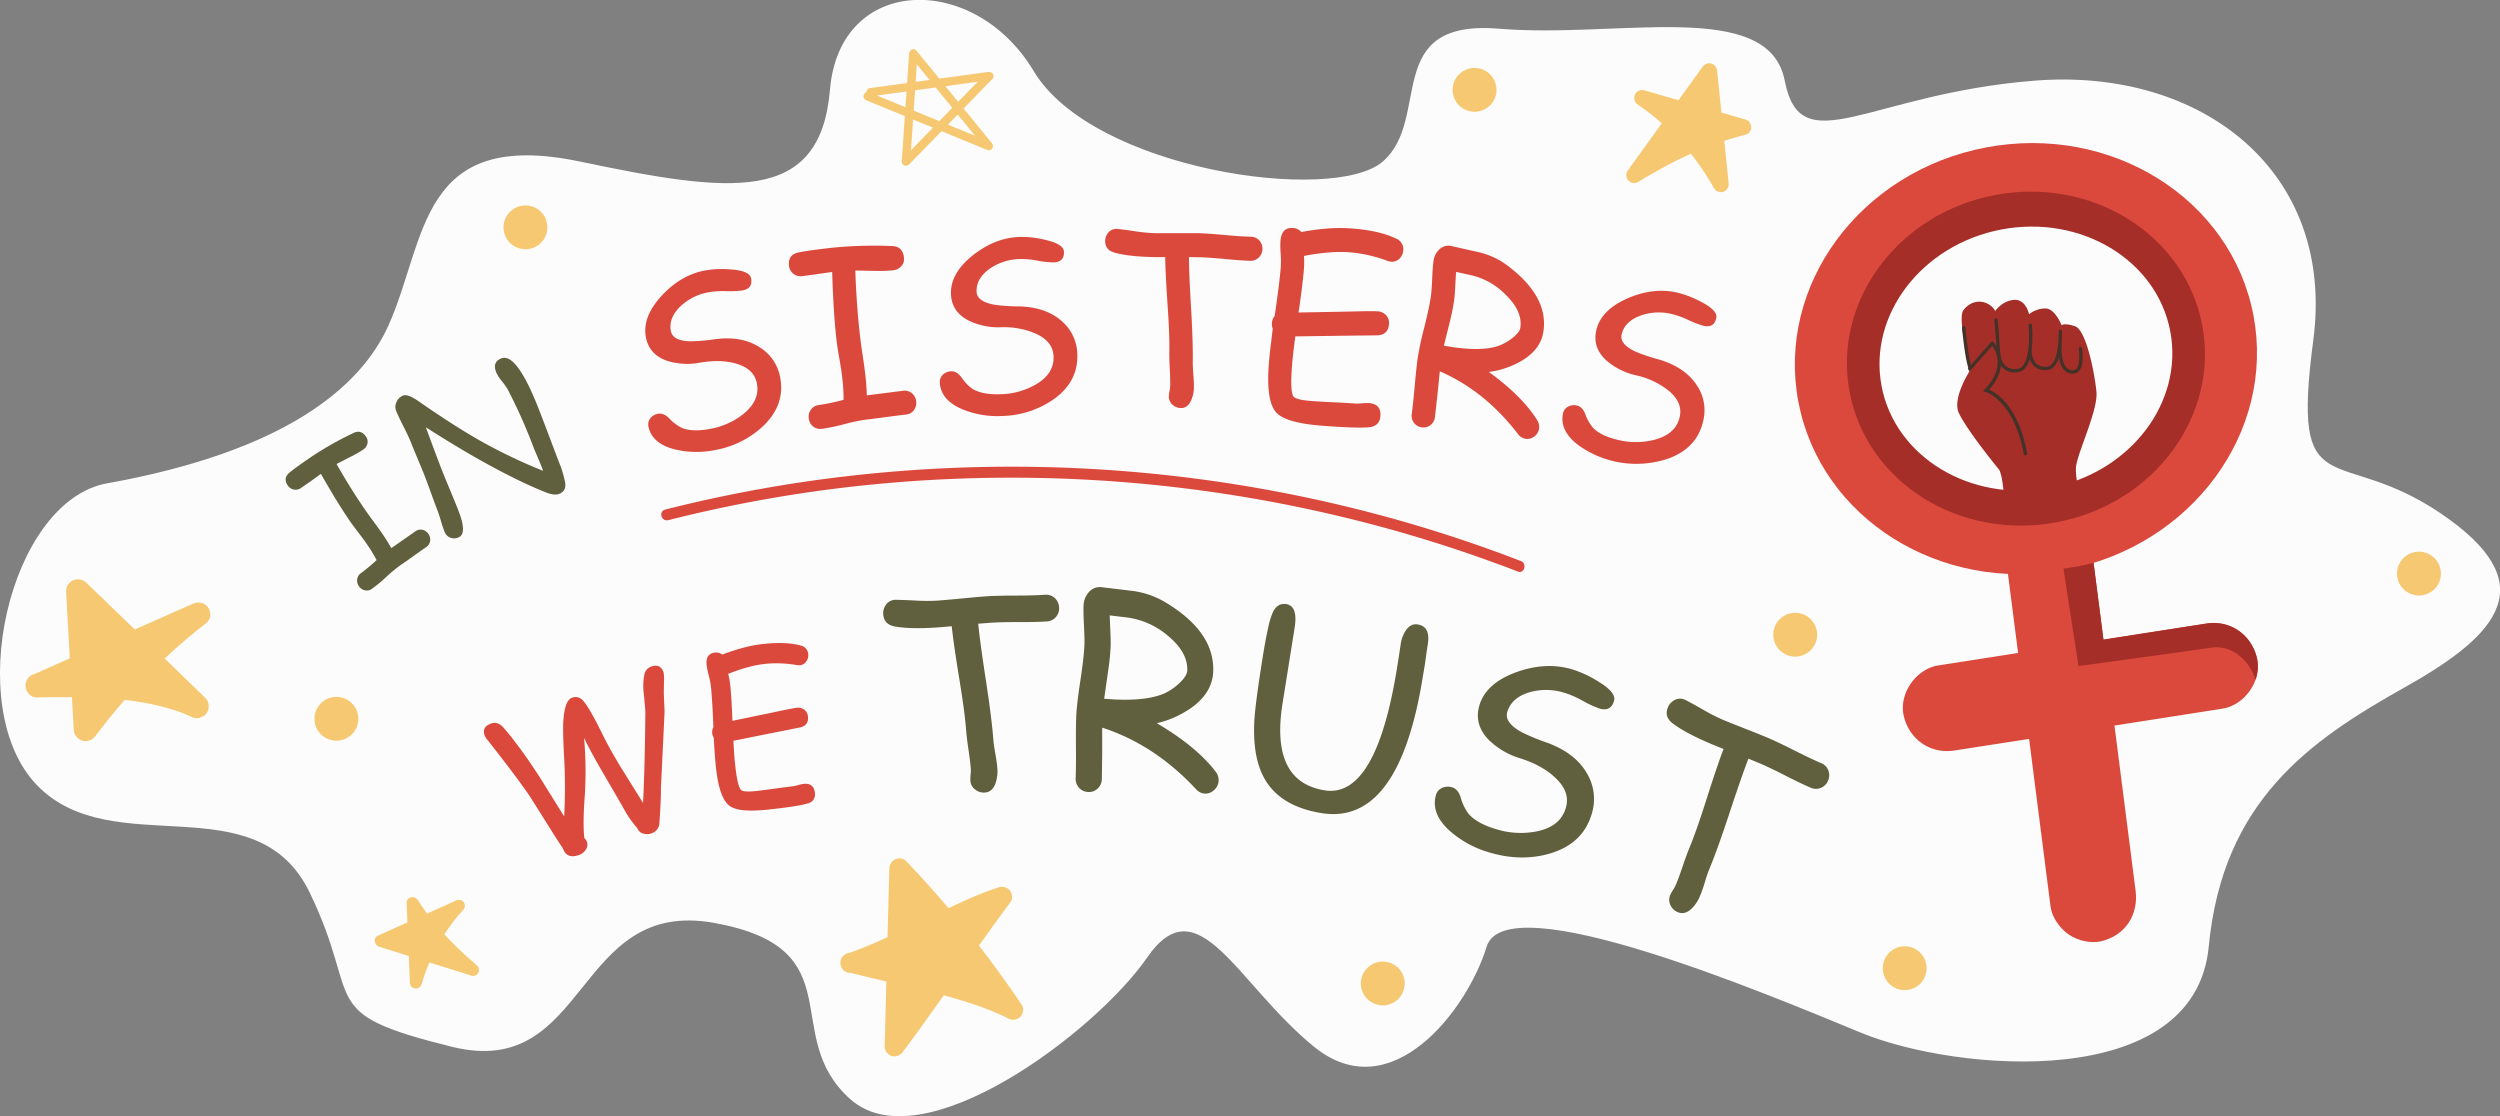 <svg xmlns="http://www.w3.org/2000/svg" width="1080" height="482.15" viewBox="0 0 1080 482.15"><rect x="0" y="0" width="1080" height="482.15" fill="#808080" stroke="none"/><g id="Слой_2" data-name="Слой 2"><g id="set02_545094636"><g id="set02_545094636-2" data-name="set02_545094636"><path d="M46.26 208.8C123.66 194.89 156 167 167.85 140.51c16.56-36.9 12.83-85.36 82.69-70.72 65 13.62 103.81 18.86 108-31s62.47-50.8 88-8.1S576 88.28 597.36 69.79s-.79-61.66 50.42-57.38S764.06-1 771 34.84s36 5.7 108 0S1009 73.94 999.34 147s10 44.37 54.85 74.65S1080 273.85 1039 296.83s-78.82 49-84.83 112.13-109 54.16-150.24 37.17S650.49 381.85 642.21 409s-41.14 70.37-74.54 43.2-50-70.59-72.14-38.5-97.28 88.76-128.23 61.12 2.28-65-58.62-76.1-54 68.2-113.5 53.48-38.29-18.74-61.36-66.55S49 372.9 16.2 339.43 3.91 216.42 46.26 208.8z" fill="#fcfcfc"/><path d="M869.51 238.41c-2.79-3.57-3.34-26.72-5-33S843.26 140 848.27 133.87s11.87-3.2 13.66.51c0 0 2.94-4.45 8.12-4.83s6.5 6.21 6.5 6.21a11.41 11.41.0 0 1 7.15-2.51c4.16.11 6.92 7.27 6.92 7.27s.87-1.15 5.74.39 8.53 20.32 9.31 28.39-8.7 27.19-8.88 33 2.71 16.18 4.18 21.82-6.36 15.74-13.83 17.64S872.3 242 869.51 238.41z" fill="#a52e28"/><path d="M856.32 163.14a6.33 6.33.0 0 1-5.21-2.29c-2-3.11-3.36-17.54-3.5-19.18a.73.73.0 1 1 1.46-.13c.39 4.34 1.73 16.13 3.27 18.51.82 1.25 3.62 2.09 6 1.29 3-1 4.56-4.18 4.26-8.94-.72-11.4-1-14-1.05-14.05a.74.74.0 0 1 .64-.83.73.73.0 0 1 .82.64c0 .11.33 2.66 1.06 14.15.47 7.4-3.1 9.71-5.26 10.43A7.87 7.87.0 0 1 856.32 163.14z" fill="#443128"/><path d="M870.28 160.9a7.06 7.06.0 0 1-4.46-1.45c-2.85-2.25-3.17-6.24-3.18-6.41a.73.73.0 0 1 .68-.79.74.74.0 0 1 .79.68s.29 3.53 2.63 5.36a6.21 6.21.0 0 0 5 1c5.18-.86 5.07-13.81 4.59-18.72a.74.74.0 0 1 1.47-.15c.07.78 1.77 19.06-5.83 20.32A10.56 10.56.0 0 1 870.28 160.9z" fill="#443128"/><path d="M883.54 159.89a6.78 6.78.0 0 1-4.76-1.71c-2.59-2.38-2.61-6.34-2.6-6.5a.74.74.0 0 1 .73-.74h0a.74.74.0 0 1 .74.74s0 3.49 2.13 5.42a5.74 5.74.0 0 0 4.55 1.29c4.55-.4 5.17-11.13 5-15.22a.74.74.0 0 1 .71-.77h0a.75.75.0 0 1 .74.71c0 .66.5 16.14-6.38 16.74C884.14 159.88 883.84 159.89 883.54 159.89z" fill="#443128"/><path d="M895.46 161.45a5.27 5.27.0 0 1-1.09-.12c-5.93-1.2-5.25-11.54-5.22-12a.74.74.0 1 1 1.47.1c0 .1-.63 9.48 4 10.43a2.44 2.44.0 0 0 2.26-.43c1.81-1.62 1.36-6.55 1.17-8.66v-.1a.73.73.0 1 1 1.46-.14v.11c.23 2.52.71 7.77-1.64 9.88A3.55 3.55.0 0 1 895.46 161.45z" fill="#443128"/><path d="M868.56 208.8c-8.36-9.66-19.55-24.22-22.41-30.53s4.68-19.4 9.77-24.65c2.29-2.36 4.34-6.77 6.1-3.35.67 1.32 2.56 4 .67 11.36-3.34 13 9.09 14.54 14.89 22.56S868.56 208.8 868.56 208.8z" fill="#a52e28"/><path d="M875 196.71a.75.75.0 0 1-.73-.61C870 173 858 169.37 857.83 169.33l-1.18-.33.84-.89c8.86-9.33 4.71-16.57 3.11-18.68l-9.14 10.36a.74.74.0 0 1-1 .06.73.73.0 0 1-.06-1l10.24-11.61.55.57c.09.09 8.37 9-1.85 20.54 3.23 1.42 12.67 7.24 16.38 27.52a.73.73.0 0 1-.59.85z" fill="#443128"/><path d="M857.9 63.71c-54.29 10.3-90.56 59.48-81 109.87s61.32 82.86 115.6 72.57 90.54-59.48 81-109.85S912.18 53.41 857.9 63.71zm28.68 151.21c-37 7-72.18-14.19-78.45-47.26s18.71-65.7 55.69-72.72 72.16 14.19 78.43 47.28S923.56 207.9 886.58 214.92z" fill="#db493d"/><path d="M903.37 234.8c.35 2.79.71 5.55 1.06 8.34q1.85 14.19 3.65 28.37c.21 1.62.42 3.21.62 4.83.42 3.25.83 6.5 1.26 9.75q1.72 13.67 3.49 27.34 4.56 35.67 9.13 71.34c1.35 10.42-4.52 19.42-14.88 21.86-4.54 1.07-10.21-.33-14-2.92s-7.26-7.38-7.85-12q-2.33-18.33-4.69-36.69-2.29-17.93-4.59-35.84-2.38-18.54-4.75-37.09-2.61-20.17-5.18-40.35c-1.33-10.41 4.54-19.4 14.88-21.86 4.54-1.07 10.23.35 14 2.92S902.78 230.23 903.37 234.8z" fill="#db493d"/><path d="M975 284.29a16.92 16.92.0 0 1-.62 9.38c-2.23 6.23-7.75 11.44-14.27 12.47l-29 4.54-17.59 2.75-36.89 5.78-32.33 5c-10.35 1.62-19.46-4.74-21.86-14.88-2.26-9.62 5.23-20.33 14.89-21.86l29-4.53c1.83-.29 3.67-.59 5.51-.86l18.76-2.93c6-1 12.08-1.89 18.13-2.85l44.41-6.94C963.46 267.78 972.57 274.14 975 284.29z" fill="#db493d"/><path d="M861.79 84.26c-42 8-70.15 46.09-62.75 85.12s47.5 64.19 89.56 56.21 70.16-46.08 62.76-85.1S903.85 76.29 861.79 84.26zm24 126.45c-34.39 6.53-67.12-13.19-72.95-43.94s17.4-61.1 51.79-67.63 67.1 13.2 72.93 44S920.17 204.19 885.78 210.71z" fill="#a52e28"/><path d="M975 284.29a16.92 16.92.0 0 1-.62 9.38c-2.45-8-9.9-15.29-19.27-13.87-7.36 1.11-29.17 4.12-45.12 6.29-10.26 1.42-12.08 1.65-12.08 1.65l-6.5-42.12a102.33 102.33.0 0 0 13-2.48q1.85 14.19 3.65 28.37c.21 1.62.42 3.21.62 4.83l44.41-6.94C963.46 267.78 972.57 274.14 975 284.29z" fill="#a52e28"/><path d="M156.91 194.22a50.84 50.84.0 0 1-5.68 3.23l-5.85 3q5.85 10.25 11.88 19.1 1.59 2.34 4.07 5.68c1.65 2.24 3 4.13 4.07 5.69 1.42 2.1 2.64 4.05 3.65 5.87l10.44-7.3a3.83 3.83.0 0 1 3-.62 4.37 4.37.0 0 1 3.32 4.88 3.8 3.8.0 0 1-1.68 2.59q-1.87 1.27-5.56 3.91t-5.55 3.9a63.75 63.75.0 0 0-6.18 5.11 61.36 61.36.0 0 1-6.21 5.14 3.79 3.79.0 0 1-3 .62 4.34 4.34.0 0 1-3.31-4.86 3.77 3.77.0 0 1 1.67-2.61 72.17 72.17.0 0 0 6.7-5.59 60 60 0 0 0-3.87-6.41c-1-1.54-2.4-3.36-4-5.48s-3-3.93-4-5.45q-5.25-7.71-12.19-19.91l-4.25 3.09L130 210.82a3.94 3.94.0 0 1-3.06.67 4.06 4.06.0 0 1-2.66-1.81c-1.41-2.07-1.13-3.92.82-5.55q2.53-2.1 9.94-7.16a146.58 146.58.0 0 1 17.65-9.91c2.18-1.06 4-.55 5.41 1.55a3.73 3.73.0 0 1 .57 3.27A4.49 4.49.0 0 1 156.91 194.22z" fill="#60603e"/><path d="M242.3 201.74a52.49 52.49.0 0 1 1.76 6.26c.59 2.69-.25 4.48-2.54 5.38-1.38.54-3.37.28-6-.78q-21-8.47-51.54-28l3.16 8.61 3.26 8.62q1.22 3.13 3.8 9.32T198 220.5q4 10.13.06 11.66a4.54 4.54.0 0 1-3.79.0 4.3 4.3.0 0 1-2.19-2.36c-.41-1.05-1-2.68-1.63-4.87s-1.21-3.82-1.63-4.88c-.61-1.55-1.47-3.9-2.59-7s-2-5.49-2.58-7-1.67-4.14-3.06-7.46-2.41-5.81-3.06-7.46-1.7-3.88-3.22-6.88-2.6-5.3-3.22-6.88a4.62 4.62.0 0 1 .24-3.74 5.08 5.08.0 0 1 2.81-2.75q2-.78 6.64 2.43 14.88 10.35 26 16.71a231.07 231.07.0 0 0 27.83 13.38c-.35-1.1-1-2.7-1.87-4.77l-2-4.7A228 228 0 0 0 219.21 168a40.61 40.61.0 0 0-2.57-3.55 16.07 16.07.0 0 1-2.31-3.7c-1.14-2.91-.39-4.88 2.27-5.93q6.56-2.56 16.13 21.85c1.09 2.78 2.69 7 4.78 12.51S241.2 199 242.3 201.74z" fill="#60603e"/><path d="M280.17 184.44a4.3 4.3.0 0 1 .73-3.68 5.25 5.25.0 0 1 3.32-2q2.43-.49 4.82 1.91a19.25 19.25.0 0 0 5.53 4.19q4.77 1.92 12.78.31A31.82 31.82.0 0 0 320.94 179q7.55-6 6-13.52-1.26-6.24-9.06-8.42-6.62-1.92-15.48-.39a29.47 29.47.0 0 1-14-.73q-7.83-2.59-9.34-10.07-1.77-8.81 6.76-18.1 8.16-8.81 18.36-10.85a42.46 42.46.0 0 1 11.16-.55c5.64.34 8.67 1.61 9.12 3.82q.87 4.36-3.58 5.26a40.83 40.83.0 0 1-7.14.33 36.49 36.49.0 0 0-7.88.53 23.51 23.51.0 0 0-12.34 6.45q-4.79 4.93-3.68 10.37.83 4.11 8.49 4.32a81.41 81.41.0 0 0 10.78-.94q11.5-1.44 19.15 3.56A19.29 19.29.0 0 1 337 162.85q2.37 11.78-7.1 21a40.47 40.47.0 0 1-20.7 10.51 40 40 0 0 1-17.28-.13Q281.82 191.83 280.17 184.44z" fill="#db493d"/><path d="M385.84 116.77a63.51 63.51.0 0 1-8.15.25l-8.19-.15q.48 14.73 2 28 .39 3.51 1.17 8.65t1.18 8.66c.35 3.14.55 6 .61 8.62l15.78-2a4.73 4.73.0 0 1 3.7 1.08 5.08 5.08.0 0 1 1.84 3.48 5.18 5.18.0 0 1-1 3.85 4.71 4.71.0 0 1-3.37 1.87c-1.87.21-4.68.57-8.41 1.07s-6.55.86-8.42 1.07a78.88 78.88.0 0 0-9.8 2 79 79 0 0 1-9.86 2.05 4.78 4.78.0 0 1-3.7-1.09 5 5 0 0 1-1.84-3.48 5.17 5.17.0 0 1 1-3.82 4.71 4.71.0 0 1 3.37-1.9 89.86 89.86.0 0 0 10.67-2.26 77.14 77.14.0 0 0-.54-9.34c-.26-2.31-.68-5.11-1.27-8.42s-1-6.09-1.27-8.36q-1.31-11.59-1.84-29.11l-6.5.93-6.51.88a4.93 4.93.0 0 1-3.77-1.05 5 5 0 0 1-1.87-3.55q-.52-4.67 4.14-5.64 4-.87 15.16-2.11a183.32 183.32.0 0 1 25.27-.65c3 .1 4.72 1.73 5.07 4.87a4.64 4.64.0 0 1-1.28 4A5.57 5.57.0 0 1 385.84 116.77z" fill="#db493d"/><path d="M406 165.42a4.32 4.32.0 0 1 1.29-3.52 5.23 5.23.0 0 1 3.59-1.5q2.47-.12 4.47 2.63a19.49 19.49.0 0 0 4.82 5q4.41 2.63 12.59 2.26a31.84 31.84.0 0 0 14.37-4q8.37-4.73 8-12.44-.28-6.36-7.66-9.71a34.54 34.54.0 0 0-15.24-2.76 29.4 29.4.0 0 1-13.72-2.87q-7.35-3.75-7.69-11.37-.4-9 9.45-16.85 9.42-7.45 19.81-7.92a42.48 42.48.0 0 1 11.12 1.17q8.26 1.8 8.42 5.18.21 4.44-4.34 4.64a39.19 39.19.0 0 1-7.11-.77 37.32 37.32.0 0 0-7.86-.68 23.61 23.61.0 0 0-13.19 4.49q-5.47 4.14-5.23 9.68.19 4.19 7.73 5.57a82 82 0 0 0 10.8.72q11.58.34 18.38 6.46a19.27 19.27.0 0 1 6.59 14q.54 12-10.23 19.67a40.42 40.42.0 0 1-22.06 7.2 39.82 39.82.0 0 1-17.06-2.77Q406.49 173 406 165.42z" fill="#db493d"/><path d="M540.22 112.67q-3.74-.08-11.49-.82-7.58-.7-11.5-.72l-3.59-.07q0 7 .94 22.64.84 14.61.69 22.68c0 1.18.06 3 .25 5.36s.28 4.2.25 5.41a14.27 14.27.0 0 1-1.22 5.88c-1 2.21-2.47 3.29-4.45 3.25a5.36 5.36.0 0 1-3.61-1.48 4.62 4.62.0 0 1-1.55-3.66 15 15 0 0 1 .3-2.27 14.74 14.74.0 0 0 .29-2.27c0-1.64.0-4.12-.19-7.42s-.22-5.8-.18-7.48q.13-7.22-.79-20.31-.94-14.16-1-20.32h-4.59q-11.06-.19-17.34-1.94c-2.71-.75-4-2.45-4-5.07a5.44 5.44.0 0 1 1.38-3.61 4.47 4.47.0 0 1 3.91-1.54q1.77.13 8.06 1.06a73.67 73.67.0 0 0 8.17.76c2 0 5.08.0 9.19.0s7.17.0 9.19.0q3.89.07 11.52.77t11.53.77a4.89 4.89.0 0 1 3.6 1.56 5.37 5.37.0 0 1-.13 7.37A5 5 0 0 1 540.22 112.67z" fill="#db493d"/><path d="M600.85 113.05a5.48 5.48.0 0 1-1.54-.38A60.51 60.51.0 0 0 583.09 109a58.84 58.84.0 0 0-9.07.07 92.83 92.83.0 0 0-10.7 1.5 39.39 39.39.0 0 1 0 5.27q-.54 7-2.34 19.16l22.22-.41c6.52-.17 10.53-.2 12-.09a5.26 5.26.0 0 1 3.62 1.7 4.94 4.94.0 0 1 1.22 3.89c-.24 3-1.91 4.64-5 4.78L583 145l-23.42.32c-.32 2.38-.6 4.62-.85 6.75s-.44 4.11-.58 5.95q-.85 11.13.6 13.21 1.1 1.51 7.79 2c2.08.16 5.22.35 9.41.55s7.33.39 9.45.55a19.62 19.62.0 0 0 3-.1 20.63 20.63.0 0 1 3-.1c3.55.27 5.2 2.16 4.93 5.65-.22 2.81-1.78 4.4-4.67 4.75q-4.8.59-20.56-.62-15.6-1.2-19.72-5.67-4.49-4.86-3.24-21 .25-3.23.69-7t1-8.22a5.62 5.62.0 0 1-.36-2.51 5.24 5.24.0 0 1 1.19-3q2.13-14.48 2.66-21.42a42.25 42.25.0 0 0-.08-5.5 42.23 42.23.0 0 1-.08-5.5q.47-6 5.49-5.6a5.09 5.09.0 0 1 3.52 1.74 105.8 105.8.0 0 1 11.58-1.54 69 69 0 0 1 10.16.0q12.23.94 19.3 4.43a4.88 4.88.0 0 1 3 5.09 5.4 5.4.0 0 1-1.58 3.47A4.59 4.59.0 0 1 600.85 113.05z" fill="#db493d"/><path d="M659.07 189.57a5.12 5.12.0 0 1-3.33-2.09Q641.43 168.85 622 160.41l-1 9.86-1.1 9.89a5.13 5.13.0 0 1-1.93 3.48 5.1 5.1.0 0 1-7.15-1 5.12 5.12.0 0 1-.93-3.87q.55-4 1.25-11.83t1.24-11.83a138 138 0 0 1 2.88-13.57q2.25-9 2.88-13.52.35-2.55.56-7.62t.56-7.61a8.25 8.25.0 0 1 2.29-4.79 5.61 5.61.0 0 1 5.58-1.68L639.05 109a33.52 33.52.0 0 1 11.1 4.94q18.78 13.53 16.65 29-1 7.6-8.75 12.5a37.83 37.83.0 0 1-14.84 5.25q14.41 10.5 20.84 20.8a5.33 5.33.0 0 1 .83 3.58 5.09 5.09.0 0 1-2 3.45A5 5 0 0 1 659.07 189.57zm-22.78-70.5L629 117.45l-.33 6.12q-.17 3.75-.48 6.1a96.05 96.05.0 0 1-2 9.87l-2.42 9.8 2.17.35q1.47.26 2.22.36 12.75 1.75 19.57-.78a21.9 21.9.0 0 0 5.76-3.34c2-1.62 3.13-3.08 3.3-4.38q1-7-6.12-14A30.56 30.56.0 0 0 636.29 119.07z" fill="#db493d"/><path d="M675.18 178.8a4.26 4.26.0 0 1 2.13-3.08 5.21 5.21.0 0 1 3.86-.54q2.42.51 3.65 3.67a19.37 19.37.0 0 0 3.41 6q3.6 3.68 11.6 5.38a31.88 31.88.0 0 0 14.93-.27q9.3-2.44 10.91-10 1.33-6.21-5-11.33a34.42 34.42.0 0 0-14-6.51 29.48 29.48.0 0 1-12.55-6.25q-6.17-5.51-4.56-13 1.88-8.79 13.4-13.92 11-4.82 21.17-2.65a43.29 43.29.0 0 1 10.46 3.94q7.54 3.84 6.84 7.15-.93 4.34-5.38 3.39a40 40 0 0 1-6.68-2.54 37.3 37.3.0 0 0-7.44-2.65 23.51 23.51.0 0 0-13.89 1q-6.35 2.61-7.51 8-.87 4.1 6.07 7.34a83 83 0 0 0 10.27 3.43Q728 158.76 733 166.39a19.23 19.23.0 0 1 2.84 15.21Q733.34 193.36 721 198a42.89 42.89.0 0 1-39-5.59Q673.74 186.24 675.18 178.8z" fill="#db493d"/><path d="M281.49 360a5.54 5.54.0 0 1-3.57.11 3.74 3.74.0 0 1-2.61-2.35 43.75 43.75.0 0 1-5.06-7q-1.54-2.83-9.18-15.9-5.79-9.89-8.76-16.09a163.15 163.15.0 0 1 .33 24.75q-.93 12.11-.21 18.52a4.07 4.07.0 0 1 1.11 1.61 3.69 3.69.0 0 1-.54 3.48 5.53 5.53.0 0 1-2.85 2.22q-5.33 1.91-7-2.88l-3-4.57-11.19-17.8q-6.06-8.88-18.76-24.94a5.48 5.48.0 0 1-.84-1.48c-.87-2.44.08-4.16 2.84-5.14q2.57-.91 4.94 1.39a91.91 91.91.0 0 1 5.79 7.14q4.88 6.31 10.79 15.55l10 16.08a231.59 231.59.0 0 0-.09-26.83q-.48-9.48-.32-13.27.44-10 3.8-11.18a4.22 4.22.0 0 1 4.9 1.41q2.63 2.88 8.65 15.15 3.09 6.19 8.22 14.59l8.92 14.3q.75-14.6 1-39.08.0-1.33-.69-8.16a25.57 25.57.0 0 1 .25-8.18 4.54 4.54.0 0 1 2.93-3.49q4-1.43 5.39 2.52a19.77 19.77.0 0 1 .15 4.4l-.06 4.82.33 7.8-1.57 32.66q.06 5.28-.69 15.64A4.85 4.85.0 0 1 281.49 360z" fill="#db493d"/><path d="M345.55 287.39a4.61 4.61.0 0 1-1.31-.07 50.15 50.15.0 0 0-13.79-.52 49.6 49.6.0 0 0-7.39 1.44 76.66 76.66.0 0 0-8.49 2.87 32.49 32.49.0 0 1 .84 4.29q.63 5.79 1 16l18.05-3.74c5.3-1.14 8.56-1.77 9.78-1.91a4.42 4.42.0 0 1 3.21.83 4.17 4.17.0 0 1 1.59 3c.27 2.53-.85 4.08-3.37 4.67l-9.82 1.95L316.83 320c.11 2 .22 3.86.34 5.63s.27 3.42.44 4.94q1 9.21 2.51 10.69 1.13 1.05 6.67.45 2.58-.28 7.75-1t7.79-1a16.54 16.54.0 0 0 2.43-.54 14.93 14.93.0 0 1 2.38-.53q4.41-.48 4.89 3.85a3.94 3.94.0 0 1-3.08 4.59q-3.84 1.22-16.86 2.64t-16.95-1.61q-4.41-3.27-5.86-16.64-.28-2.65-.51-5.84t-.41-6.87a4.58 4.58.0 0 1-.68-2 4.3 4.3.0 0 1 .51-2.62q-.48-12.14-1.1-17.88a38.6 38.6.0 0 0-.91-4.47 34.05 34.05.0 0 1-.91-4.47c-.36-3.3.84-5.11 3.62-5.41a4.19 4.19.0 0 1 3.13.88 89.55 89.55.0 0 1 9.21-3 57 57 0 0 1 8.28-1.57q10.13-1.11 16.42.65a4.06 4.06.0 0 1 3.23 3.69 4.51 4.51.0 0 1-.76 3.08A3.81 3.81.0 0 1 345.55 287.39z" fill="#db493d"/><path d="M452.34 268.45q-4.17.32-12.88.29-8.49.0-12.87.4l-4 .3q.75 7.76 3.41 25.09 2.46 16.16 3.14 25.16.15 2 .85 5.93c.46 2.65.74 4.64.84 6a16 16 0 0 1-.74 6.68q-1.29 3.82-4.61 4.08a6 6 0 0 1-4.17-1.27 5.18 5.18.0 0 1-2.11-3.92 17.65 17.65.0 0 1 .09-2.55 15.13 15.13.0 0 0 .09-2.55q-.19-2.76-1-8.24c-.52-3.66-.86-6.42-1-8.3q-.6-8-3-22.51-2.54-15.66-3.22-22.5l-5.12.44q-12.31.93-19.48-.34c-3.1-.56-4.76-2.31-5-5.23a6.15 6.15.0 0 1 1.16-4.16 5 5 0 0 1 4.2-2.13c1.31.0 4.34.09 9.07.34a80.77 80.77.0 0 0 9.16.0q3.38-.26 10.23-.91c4.57-.44 8-.75 10.23-.91q4.33-.33 12.9-.35t12.9-.35a5.48 5.48.0 0 1 4.17 1.35 5.67 5.67.0 0 1 1.94 4 5.57 5.57.0 0 1-1.32 4.2A5.45 5.45.0 0 1 452.34 268.45z" fill="#60603e"/><path d="M520.54 342.85a5.66 5.66.0 0 1-3.93-2q-17.89-19.2-40.46-26.5v11.06L476 336.56a5.71 5.71.0 0 1-1.78 4.07 5.32 5.32.0 0 1-4.09 1.5 5.38 5.38.0 0 1-4-1.83 5.7 5.7.0 0 1-1.44-4.21q.18-4.44.12-13.29t.12-13.29c.15-3.45.73-8.59 1.77-15.39s1.62-11.92 1.76-15.34c.08-1.92.0-4.76-.19-8.54s-.26-6.61-.18-8.53a9.14 9.14.0 0 1 2-5.56 6.27 6.27.0 0 1 6-2.46l13.54 1.63a37.53 37.53.0 0 1 12.86 4.31q22.34 13 21.61 30.53-.34 8.56-8.4 14.84a42.46 42.46.0 0 1-15.94 7.42q17.15 10.13 25.39 20.91a6 6 0 0 1 1.31 3.9 5.73 5.73.0 0 1-1.89 4A5.47 5.47.0 0 1 520.54 342.85zm-32.84-76-8.31-1 .28 6.84q.22 4.19.11 6.83a106 106 0 0 1-1.19 11.19L477 301.88c.52.0 1.34.07 2.44.15s1.95.14 2.51.16q14.37.6 21.69-2.94a24.71 24.71.0 0 0 6.05-4.33q3.11-3 3.2-5.23.33-7.83-8.3-15A34.1 34.1.0 0 0 487.7 266.87z" fill="#60603e"/><path d="M571 351.28q-17.32-2.77-24.26-14.1-5.62-9.12-4.9-25.12.3-7.2 3.68-28.37 1.25-7.8 2.34-12.54a32.33 32.33.0 0 1 2.13-6.91q2-3.84 5.67-3.27 5.12.82 3.62 10.23l-5.22 32.7q-5.4 33.77 18.22 37.53 22.23 3.54 31.3-53.27.35-2.12.87-5.46c.32-2.23.54-3.72.66-4.46a14.47 14.47.0 0 1 2.19-5.88q2.1-3.09 5.16-2.6c3.71.59 5.17 3.43 4.35 8.52-.24 1.52-.59 3.83-1 6.91s-.86 5.39-1.11 6.91Q604.41 356.6 571 351.28z" fill="#60603e"/><path d="M620.27 343.68a4.79 4.79.0 0 1 2.61-3.27 6 6 0 0 1 4.35-.31q2.65.76 3.78 4.38a21.8 21.8.0 0 0 3.33 7q3.74 4.36 12.52 6.88a35.61 35.61.0 0 0 16.66.86q10.56-2 12.94-10.31 2-6.82-4.65-13-5.58-5.29-15.15-8.34a32.92 32.92.0 0 1-13.51-7.93q-6.43-6.6-4.09-14.79 2.78-9.65 16-14.48 12.63-4.52 23.8-1.31a47.71 47.71.0 0 1 11.36 5.2q8.1 4.85 7.06 8.48-1.37 4.78-6.25 3.37a44.42 44.42.0 0 1-7.25-3.34 40.62 40.62.0 0 0-8.09-3.53 26.3 26.3.0 0 0-15.56.0q-7.27 2.43-9 8.39-1.29 4.5 6.2 8.65a91.38 91.38.0 0 0 11.18 4.62q12.15 4.49 17.16 13.38a21.55 21.55.0 0 1 2 17.18q-3.71 12.9-17.85 17.18-12.27 3.69-25.93-.24a44.65 44.65.0 0 1-17.07-9Q618.1 351.86 620.27 343.68z" fill="#60603e"/><path d="M782.29 340.31q-3.85-1.6-11.61-5.57-7.57-3.83-11.65-5.46l-3.7-1.54Q752.5 335 747 351.65q-5.13 15.53-8.6 23.86c-.5 1.21-1.15 3.1-1.93 5.67s-1.44 4.47-2 5.72a16 16 0 0 1-3.68 5.61q-2.9 2.83-6 1.55a6 6 0 0 1-3.14-3 5.15 5.15.0 0 1-.1-4.44 17.5 17.5.0 0 1 1.23-2.23 17.23 17.23.0 0 0 1.24-2.24q1.07-2.55 2.85-7.79t2.87-7.85q3.1-7.44 7.53-21.43 4.82-15.1 7.31-21.52l-4.76-1.92q-11.4-4.75-17.21-9.13-3.76-2.85-2.07-6.91a6.1 6.1.0 0 1 2.91-3.19 5 5 0 0 1 4.7.0q1.78.86 8 4.4a76.87 76.87.0 0 0 8.17 4.14q3.12 1.31 9.53 3.82t9.53 3.82q4 1.67 11.66 5.53t11.66 5.53a5.45 5.45.0 0 1 3.11 3.1 5.69 5.69.0 0 1-.08 4.45 5.6 5.6.0 0 1-3.09 3.15A5.41 5.41.0 0 1 782.29 340.31z" fill="#60603e"/><path d="M16.2 296.21l69.45-30.86A253 253 0 0 0 37 315.06l-3.3-59.66 51.43 49.8c-20-9.37-46.91-9.32-69-9" fill="#f7c872"/><path d="M18.79 300.64 73 276.56l15.22-6.77L82 261.72a254.46 254.46.0 0 0-39.24 37.77q-5.28 6.33-10.18 13l9.58 2.6q-1.29-23.24-2.57-46.47-.37-6.6-.73-13.19L30.11 259l40 38.76 11.39 11 6.23-8.07c-17.43-8.13-37.17-9.57-56.15-9.78-5.13-.05-10.27.0-15.41.08a5.14 5.14.0 1 0 0 10.28c9-.14 18-.2 27 .27 4.7.24 9.38.64 14 1.23.57.07.28.28-.35-.05a3 3 0 0 0 .85.12l1.68.25c1.17.18 2.34.38 3.5.6q3.28.6 6.54 1.41c2.43.61 4.84 1.31 7.22 2.12 1.11.38 2.22.79 3.31 1.22l.89.36c.93.37-1-.45-.06.0.58.25 1.16.51 1.73.78a5.23 5.23.0 0 0 6.63-1.32 5.14 5.14.0 0 0-.4-6.75l-40-38.77-11.4-11a5.16 5.16.0 0 0-5.61-1.06 5.08 5.08.0 0 0-3.16 4.69q1.29 23.23 2.57 46.47.36 6.58.73 13.19A5.26 5.26.0 0 0 35.67 320a5.42 5.42.0 0 0 5.8-2.36l2-2.6c.37-.48.72-1 1.1-1.44l-.14.18c.22-.28.44-.57.67-.85q2.06-2.62 4.19-5.21 4.32-5.22 8.92-10.2a252.73 252.73.0 0 1 19.41-18.9q5.7-5 11.71-9.64a5.07 5.07.0 0 0 1.51-3.64 5.3 5.3.0 0 0-1.1-3.11c-1.68-2.16-4.25-2.38-6.63-1.32L28.83 285l-15.22 6.76a5.13 5.13.0 0 0-2.36 3.07 5.26 5.26.0 0 0 .51 4 5.21 5.21.0 0 0 3.08 2.36 5.83 5.83.0 0 0 3.95-.52z" fill="#f7c872"/><path d="M367.3 416.07c16.26-5 49.37-23.57 65.63-28.57-12.67 16.93-33.78 47.73-46.45 64.66l2-77a464.1 464.1.0 0 1 49.2 61.15c-19.75-10.09-48.5-14.73-69.95-20.37" fill="#f7c872"/><path d="M368.45 420.22c8.8-2.73 17.21-6.85 25.52-10.77 9.34-4.4 18.59-9 28-13.14l1.77-.77.92-.39c.13-.06.55-.24-.06.0l.17-.07c1.08-.45 2.17-.9 3.26-1.33 2-.77 4-1.5 6-2.13l-4.85-6.31c-6 8-11.82 16.24-17.63 24.43-6.47 9.12-12.9 18.26-19.42 27.34-3.1 4.32-6.22 8.63-9.4 12.89l8 2.17 1.56-59.89.45-17.11-7.34 3Q396 389.27 405.84 401q4.85 5.79 9.5 11.75c.39.49.77 1 1.16 1.49.5.65.12.16.0.0l.69.9c.77 1 1.53 2 2.29 3q2.28 3 4.5 6.06 5.13 7 10 14.23l5.88-5.88c-17.41-8.86-37-12.78-55.86-17.14-5.05-1.17-10.1-2.35-15.12-3.67a4.3 4.3.0 0 0-2.28 8.29c18.5 4.86 37.46 8.07 55.56 14.36q3.63 1.26 7.18 2.71c.22.1 1.09.59.12.05a9.1 9.1.0 0 0 .85.37c.57.24 1.13.5 1.69.75 1.19.54 2.36 1.11 3.52 1.7a4.41 4.41.0 0 0 5.21-.67 4.36 4.36.0 0 0 .68-5.21 474.87 474.87.0 0 0-38.12-49.23q-5.76-6.5-11.76-12.79c-2.65-2.77-7.25-.58-7.34 3q-.78 30-1.57 59.89-.21 8.56-.44 17.11a4.35 4.35.0 0 0 3.15 4.15 4.56 4.56.0 0 0 4.86-2c6-8 11.82-16.24 17.63-24.43 6.46-9.11 12.9-18.26 19.41-27.34 3.11-4.32 6.23-8.63 9.41-12.89 1-1.36.61-3.56-.33-4.78a4.29 4.29.0 0 0-4.52-1.54c-8.8 2.72-17.22 6.85-25.53 10.77-9.34 4.4-18.59 9-28 13.14l-1.76.77-.93.39c-.12.06-.55.24.06.0l-.16.07c-1.09.45-2.18.9-3.27 1.32-2 .78-4 1.51-6 2.14a4.3 4.3.0 0 0 2.29 8.29z" fill="#f7c872"/><path d="M706 75.65l32.42-44.92q2.48 24.42 5 48.83a111.07 111.07.0 0 0-34-37.29l43.87 12.64C736.65 59 722.41 65.7 706 75.65" fill="#f7c872"/><path d="M708.91 77.37l25.26-35 7.15-9.9L735 30.73q2.49 24.42 5 48.83l6.36-1.73a114.61 114.61.0 0 0-25.77-31.29q-4.54-3.84-9.46-7.22-1.3 3.12-2.63 6.24L752.3 58.21V51.62a159.92 159.92.0 0 0-37.39 14.94c-3.61 2-7.16 4-10.67 6.14a3.41 3.41.0 1 0 3.44 5.9c6-3.62 12.09-7.06 18.38-10.13q2.19-1.05 4.39-2.06c.7-.32 1.41-.63 2.11-.93L733.7 65h0l.81-.34q4.47-1.83 9-3.37c3.48-1.16 7-2.18 10.56-3.07 3.33-.84 3.18-5.67.0-6.59L710.25 39a3.42 3.42.0 0 0-4 2 3.46 3.46.0 0 0 1.4 4.27c1.35.93 2.68 1.88 4 2.87l.52.4.94.73c.66.53 1.32 1.06 2 1.61q3.72 3.09 7.16 6.5t6.67 7.23l1.51 1.83.74.93.32.4.19.25c1 1.25 1.9 2.53 2.81 3.83a108.3 108.3.0 0 1 5.95 9.48 3.47 3.47.0 0 0 3.86 1.57 3.43 3.43.0 0 0 2.5-3.29q-2.47-24.42-5-48.83A3.45 3.45.0 0 0 735.43 29L710.16 64 703 73.93a3.42 3.42.0 0 0 1.23 4.67 3.52 3.52.0 0 0 4.67-1.23z" fill="#f7c872"/><path d="M204.37 419l-39.92-12.5 33.79-15.21a84 84 0 0 0-18.59 33.25l-1.41-34.44c6.91 10.88 15.07 19.49 26.13 28.9" fill="#f7c872"/><path d="M205.05 416.54 165.14 404c.2 1.57.41 3.14.61 4.71l33.8-15.2-3.13-4.05a87.32 87.32.0 0 0-19.26 34.39l5.06.68-1.41-34.44-4.8 1.3c7.18 11.26 16.41 20.79 26.53 29.42a2.64 2.64.0 0 0 3.65.0 2.6 2.6.0 0 0 0-3.64c-9.79-8.35-18.79-17.49-25.73-28.38-1.31-2.05-4.91-1.37-4.8 1.3l1.41 34.44a2.59 2.59.0 0 0 5.06.69 81.61 81.61.0 0 1 17.94-32.12 2.59 2.59.0 0 0 .2-3.38 2.63 2.63.0 0 0-3.33-.66l-33.79 15.2c-2.14 1-1.31 4.11.62 4.71l39.91 12.51c3.17 1 4.53-4 1.37-5z" fill="#f7c872"/><path d="M145.32 320a9.76 9.76.0 0 0 6.7-2.77 9.46 9.46.0 0 0 0-13.4 9.49 9.49.0 0 0-13.4.0 9.49 9.49.0 0 0 0 13.4 9.87 9.87.0 0 0 6.7 2.77z" fill="#f7c872"/><path d="M637 48.3a9.79 9.79.0 0 0 6.7-2.77 9.46 9.46.0 0 0 0-13.4 9.45 9.45.0 0 0-13.39.0 9.46 9.46.0 0 0 0 13.4A9.83 9.83.0 0 0 637 48.3z" fill="#f7c872"/><path d="M775.54 283.67a9.75 9.75.0 0 0 6.69-2.78 9.45 9.45.0 0 0 0-13.39 9.45 9.45.0 0 0-13.39.0 9.45 9.45.0 0 0 0 13.39 9.85 9.85.0 0 0 6.7 2.78z" fill="#f7c872"/><path d="M822.83 427.75a9.77 9.77.0 0 0 6.7-2.78 9.48 9.48.0 0 0 0-13.39 9.46 9.46.0 0 0-13.4.0 9.48 9.48.0 0 0 0 13.39 9.85 9.85.0 0 0 6.7 2.78z" fill="#f7c872"/><path d="M597.36 434.35a9.77 9.77.0 0 0 6.7-2.78 9.49 9.49.0 0 0 0-13.4 9.49 9.49.0 0 0-13.4.0 9.49 9.49.0 0 0 0 13.4 9.87 9.87.0 0 0 6.7 2.78z" fill="#f7c872"/><path d="M1045 257.27a9.81 9.81.0 0 0 6.7-2.77 9.49 9.49.0 0 0 0-13.4 9.88 9.88.0 0 0-6.7-2.78 9.77 9.77.0 0 0-6.7 2.78 9.46 9.46.0 0 0 0 13.4 9.84 9.84.0 0 0 6.7 2.77z" fill="#f7c872"/><path d="M227 107.69a9.76 9.76.0 0 0 6.7-2.77 9.49 9.49.0 0 0 0-13.4 9.49 9.49.0 0 0-13.4.0 9.49 9.49.0 0 0 0 13.4 9.86 9.86.0 0 0 6.7 2.77z" fill="#f7c872"/><path d="M288.64 224.73a594.28 594.28.0 0 1 71.62-13.56 612.31 612.31.0 0 1 217.3 11.58 599.42 599.42.0 0 1 69.76 21c2.81 1 5.62 2.09 8.41 3.17s4.08-3.48 1.26-4.56a601.11 601.11.0 0 0-70.09-22.24 616.73 616.73.0 0 0-218.38-14.7 604.87 604.87.0 0 0-72.09 12.49q-4.53 1.08-9.05 2.22c-3 .75-1.71 5.32 1.26 4.57z" fill="#db493d"/><path d="M376.6 41.57l51.27-7-1.79-3.07-36 36.95 3.14 1.3 3.18-46.7-3.14 1.29 32.58 40 1.78-3.06L387 44.63l-11.65-4.79a1.83 1.83.0 0 0-2.25 1.28 1.89 1.89.0 0 0 1.28 2.26L415 60.07l11.65 4.79a1.83 1.83.0 0 0 2.07-.84 1.91 1.91.0 0 0-.29-2.22l-32.57-40c-1.09-1.34-3-.13-3.13 1.3l-3.18 46.7a1.85 1.85.0 0 0 3.13 1.29l36-36.94c1.4-1.44-.08-3.3-1.79-3.07l-51.26 7a1.83 1.83.0 0 0-1.28 2.25 1.89 1.89.0 0 0 2.25 1.29z" fill="#f7c872"/></g></g></g></svg>